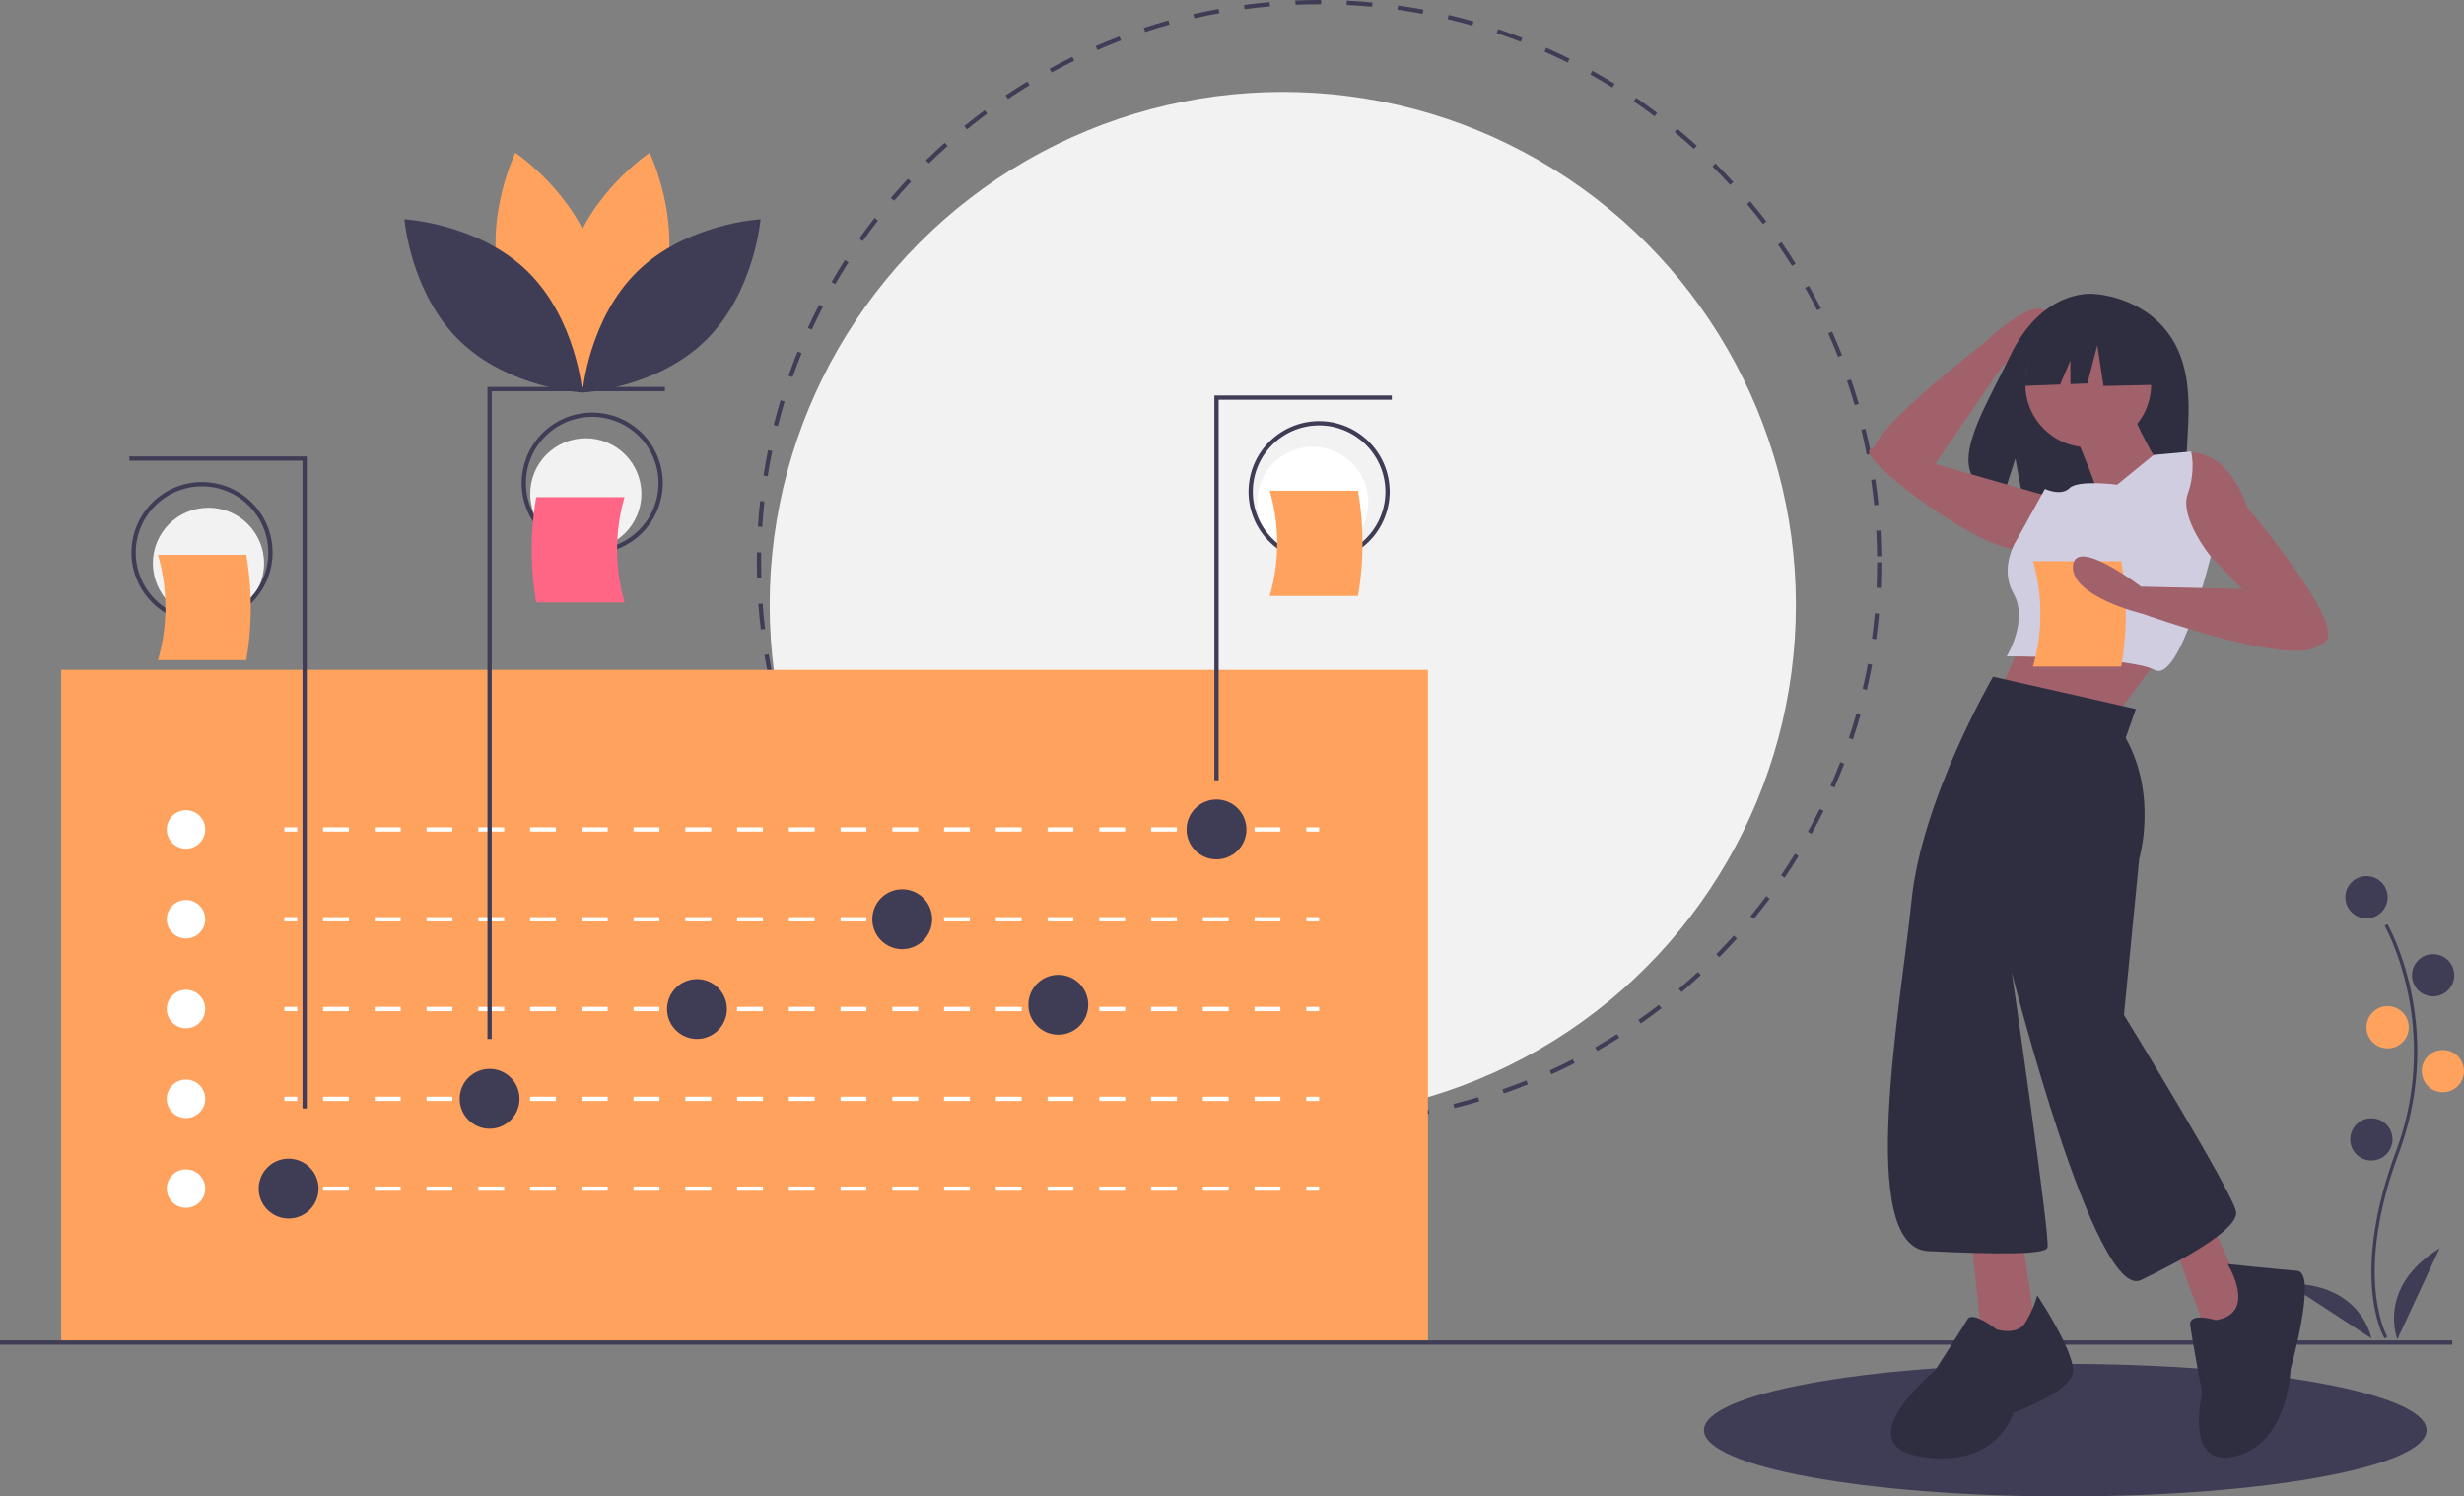 <svg id="a6b890e1-6b41-4f3d-9564-2b3dd01a7f45" data-name="Layer 1" xmlns="http://www.w3.org/2000/svg" width="1152.495" height="700" viewBox="0 0 1152.495 700"><rect x="0" y="0" width="1152.495" height="700" fill="#808080" stroke="none"/><title>detailed_examination</title><ellipse cx="966" cy="669" rx="169" ry="31" fill="#3f3d56"/><circle cx="600" cy="283" r="240" fill="#f2f2f2"/><path d="M640.753,626c-2.774,0-5.577-.044-8.328-.13l.062-1.998c3.95.123,7.981.157,11.95.103l.027,2Q642.612,626,640.753,626Zm15.745-.464-.117-1.996c3.956-.233,7.963-.562,11.909-.975l.209,1.988C664.522,624.971,660.485,625.302,656.498,625.536Zm-36.096-.312c-3.989-.306-8.021-.706-11.982-1.192l.244-1.984c3.932.481,7.932.88,11.891,1.183Zm60.039-2.199-.3-1.977c3.931-.597,7.892-1.289,11.77-2.06l.39,1.961C688.392,621.727,684.402,622.425,680.441,623.025Zm-83.935-.731c-3.941-.668-7.919-1.436-11.823-2.283l.424-1.955c3.875.842,7.822,1.604,11.733,2.266ZM704.054,618.332l-.48-1.941c3.858-.954,7.738-2.009,11.532-3.134l.568,1.918C711.851,616.309,707.942,617.371,704.054,618.332Zm-131.076-1.146c-3.866-1.028-7.756-2.159-11.562-3.363l.603-1.906c3.778,1.194,7.638,2.316,11.474,3.336Zm154.158-5.701-.656-1.889c3.744-1.302,7.51-2.709,11.194-4.184l.742,1.857C734.705,608.755,730.91,610.173,727.137,611.484ZM549.991,609.918c-3.754-1.38-7.532-2.869-11.228-4.426l.776-1.844c3.667,1.545,7.416,3.022,11.142,4.393Zm199.475-7.368-.828-1.82c3.596-1.634,7.21-3.378,10.742-5.184l.91,1.781C756.73,599.146,753.089,600.903,749.466,602.55Zm-221.71-1.994c-3.609-1.72-7.231-3.549-10.766-5.438l.942-1.764c3.508,1.874,7.102,3.689,10.684,5.396Zm243.109-8.944-.99-1.736c3.448-1.968,6.891-4.036,10.229-6.148l1.068,1.689C777.807,587.545,774.34,589.63,770.864,591.611Zm-264.376-2.418c-3.433-2.042-6.87-4.195-10.216-6.399l1.101-1.67c3.32,2.188,6.731,4.324,10.138,6.351Zm284.699-10.439-1.145-1.639c3.247-2.269,6.487-4.645,9.631-7.061l1.219,1.586C797.725,574.075,794.46,576.469,791.187,578.754ZM486.362,575.938c-3.228-2.345-6.453-4.801-9.585-7.302l1.248-1.562c3.108,2.481,6.309,4.919,9.512,7.245Zm323.903-11.846-1.289-1.529c3.026-2.554,6.038-5.215,8.953-7.91l1.357,1.469C816.349,558.837,813.314,561.519,810.264,564.092Zm-342.728-3.186c-3.006-2.633-5.993-5.371-8.877-8.14l1.385-1.443c2.862,2.748,5.826,5.466,8.81,8.079Zm360.401-13.161-1.424-1.404c2.79-2.827,5.55-5.753,8.201-8.695l1.486,1.338C833.529,541.949,830.749,544.896,827.937,547.745Zm-377.773-3.512c-2.758-2.9-5.482-5.898-8.097-8.91l1.511-1.311c2.594,2.989,5.297,5.964,8.035,8.842Zm393.893-14.38-1.545-1.27c2.521-3.067,5.002-6.232,7.378-9.409l1.602,1.197C849.098,523.573,846.597,526.764,844.057,529.854Zm-409.671-3.797c-2.477-3.13-4.916-6.361-7.25-9.604l1.623-1.168c2.316,3.218,4.736,6.425,7.195,9.532Zm424.1-15.497-1.654-1.123c2.23-3.284,4.415-6.664,6.492-10.048l1.705,1.047C862.934,503.845,860.733,507.251,858.486,510.56Zm-438.151-4.029c-2.179-3.341-4.312-6.778-6.34-10.22l1.723-1.016c2.013,3.415,4.129,6.827,6.292,10.142Zm450.766-16.511-1.75-.967c1.92-3.475,3.785-7.043,5.546-10.606l1.793.887C874.917,482.923,873.036,486.519,871.101,490.02Zm-462.971-4.205c-1.865-3.525-3.674-7.143-5.375-10.75l1.809-.854c1.689,3.58,3.483,7.17,5.334,10.668Zm473.651-17.416-1.832-.803c1.594-3.64,3.124-7.367,4.549-11.078l1.867.717C884.93,460.975,883.388,464.73,881.782,468.398ZM397.88,464.083c-1.533-3.68-3.001-7.444-4.364-11.19l1.88-.684c1.352,3.718,2.809,7.453,4.33,11.104Zm492.551-18.216-1.898-.629c1.248-3.761,2.426-7.604,3.5-11.426l1.926.541C892.875,438.204,891.687,442.078,890.43,445.867Zm-500.767-4.383c-1.19-3.812-2.308-7.705-3.323-11.574l1.935-.508c1.007,3.84,2.117,7.704,3.298,11.486ZM896.949,422.689l-1.948-.453c.896-3.854,1.714-7.791,2.434-11.698l1.967.361C898.677,414.838,897.851,418.804,896.949,422.689Zm-513.394-4.494c-.834-3.906-1.589-7.886-2.243-11.83l1.973-.328c.65,3.915,1.399,7.864,2.227,11.74Zm517.752-19.184-1.982-.271c.538-3.917.992-7.911,1.351-11.872l1.992.18C902.306,391.04,901.848,395.064,901.307,399.012Zm-521.694-4.566c-.472-3.959-.859-7.991-1.151-11.984l1.995-.146c.29,3.964.674,7.965,1.143,11.895Zm523.869-19.409-1.998-.09c.178-3.963.269-7.982.269-11.946h2C903.753,366.994,903.662,371.044,903.482,375.036Zm-525.626-4.602c-.068-2.452-.103-4.954-.104-7.435q0-2.309.04-4.608l2,.035q-.04,2.282-.04,4.573c0,2.462.035,4.945.103,7.38ZM901.738,360.21c-.041-3.965-.174-7.984-.394-11.946l1.996-.111c.222,3.992.355,8.042.397,12.036ZM380.267,346.487l-1.996-.125c.25-3.996.594-8.032,1.023-11.997l1.988.215C380.856,338.515,380.515,342.521,380.267,346.487ZM900.409,336.352c-.399-3.943-.896-7.932-1.477-11.858l1.979-.292c.584,3.956,1.085,7.975,1.488,11.948ZM382.84,322.734l-1.977-.306c.613-3.957,1.325-7.944,2.116-11.854l1.96.396C384.154,314.851,383.448,318.808,382.84,322.734Zm514.074-10.016c-.763-3.901-1.623-7.829-2.559-11.672l1.943-.473c.942,3.873,1.81,7.831,2.578,11.761ZM387.577,299.317l-1.94-.486c.971-3.874,2.047-7.779,3.197-11.609l1.915.575C389.608,291.597,388.541,295.473,387.577,299.317Zm503.685-9.813c-1.115-3.808-2.334-7.639-3.622-11.387l1.891-.65c1.299,3.777,2.527,7.638,3.651,11.475Zm-496.8-13.1-1.887-.663c1.329-3.781,2.764-7.58,4.265-11.291l1.855.75C397.205,268.882,395.781,272.652,394.462,276.403Zm489.033-9.495c-1.459-3.681-3.021-7.375-4.645-10.979l1.824-.821c1.636,3.633,3.21,7.355,4.68,11.063ZM403.438,254.206l-1.817-.835c1.67-3.638,3.448-7.286,5.284-10.842l1.777.917C406.86,246.976,405.096,250.596,403.438,254.206Zm470.269-9.036c-1.79-3.531-3.687-7.069-5.637-10.515l1.74-.985c1.966,3.473,3.876,7.038,5.68,10.596Zm-459.291-12.229-1.733-.998c1.995-3.464,4.099-6.932,6.254-10.306l1.686,1.076C418.483,226.062,416.395,229.503,414.415,232.941Zm447.541-8.535c-2.113-3.364-4.326-6.716-6.577-9.962l1.643-1.14c2.269,3.271,4.499,6.648,6.628,10.038ZM427.288,212.782l-1.635-1.152c2.306-3.27,4.716-6.529,7.167-9.688l1.58,1.226C431.969,206.303,429.576,209.537,427.288,212.782Zm421.064-7.992c-2.41-3.157-4.92-6.295-7.462-9.327l1.533-1.285c2.561,3.056,5.09,6.217,7.519,9.398ZM441.942,193.891l-1.522-1.297c2.587-3.039,5.284-6.064,8.015-8.991l1.462,1.364C447.186,187.873,444.51,190.875,441.942,193.891Zm391.07-7.408c-2.687-2.924-5.474-5.823-8.282-8.614l1.41-1.419c2.83,2.813,5.638,5.733,8.345,8.679ZM458.246,176.419l-1.398-1.43c2.86-2.798,5.819-5.564,8.795-8.221l1.332,1.492C464.022,170.897,461.085,173.642,458.246,176.419Zm357.818-6.78c-2.944-2.67-5.984-5.304-9.035-7.828l1.275-1.541c3.073,2.543,6.137,5.197,9.104,7.888Zm-340-9.132-1.263-1.551c3.093-2.519,6.29-5.003,9.502-7.384l1.191,1.606C482.307,155.542,479.135,158.007,476.065,160.507Zm321.582-6.107c-3.177-2.392-6.445-4.739-9.715-6.976l1.129-1.65c3.295,2.253,6.588,4.618,9.789,7.029ZM495.247,146.29l-1.116-1.659c3.311-2.228,6.719-4.409,10.13-6.484l1.039,1.709C501.915,141.915,498.533,144.08,495.247,146.29Zm282.659-5.391c-3.38-2.092-6.851-4.131-10.315-6.062l.973-1.747c3.492,1.945,6.989,4,10.396,6.107Zm-262.271-7.01-.96-1.755c3.502-1.917,7.094-3.776,10.674-5.527l.879,1.797C522.675,130.141,519.111,131.986,515.635,133.889Zm241.37-4.634c-3.559-1.773-7.204-3.486-10.835-5.091l.809-1.829c3.659,1.617,7.333,3.343,10.919,5.13Zm-219.948-5.844-.795-1.835c3.66-1.586,7.404-3.108,11.128-4.522l.71,1.87C544.404,120.327,540.689,121.836,537.056,123.411Zm198.052-3.834c-3.703-1.436-7.493-2.806-11.266-4.072l.637-1.896c3.801,1.276,7.62,2.656,11.352,4.104Zm-175.743-4.637-.623-1.9c3.801-1.246,7.679-2.419,11.525-3.486l.535,1.927C566.985,112.539,563.137,113.703,559.365,114.939Zm153.063-2.974c-3.814-1.087-7.705-2.1-11.563-3.01l.459-1.946c3.889.916,7.809,1.937,11.653,3.032ZM582.387,108.55l-.445-1.95c3.896-.89,7.866-1.701,11.797-2.41l.355,1.968C590.192,106.862,586.254,107.667,582.387,108.55Zm106.788-2.067c-3.895-.731-7.861-1.381-11.791-1.933l.277-1.98c3.96.556,7.958,1.211,11.883,1.948Zm-83.275-2.176-.265-1.982c3.959-.528,7.985-.973,11.967-1.319l.174,1.992C613.824,103.342,609.829,103.783,605.899,104.307Zm59.616-1.147c-3.939-.371-7.949-.657-11.919-.849l.098-1.998c3.999.194,8.039.482,12.009.856Zm-35.814-.929-.084-1.998c3.676-.153,7.422-.231,11.136-.232l.905.001-.006,2L640.753,102C637.067,102.001,633.348,102.079,629.701,102.23Z" transform="translate(-23.753 -100)" fill="#3f3d56"/><path d="M334.32,233.493c-8.382,30.986-37.093,50.176-37.093,50.176s-15.121-31.047-6.738-62.033,37.093-50.176,37.093-50.176S342.702,202.507,334.32,233.493Z" transform="translate(-23.753 -100)" fill="#ffa25e"/><path d="M258.066,233.493c8.382,30.986,37.093,50.176,37.093,50.176s15.121-31.047,6.738-62.033S264.804,171.46,264.804,171.46,249.683,202.507,258.066,233.493Z" transform="translate(-23.753 -100)" fill="#ffa25e"/><path d="M270.383,226.834c23.001,22.39,25.81,56.81,25.81,56.81s-34.482-1.883-57.483-24.273-25.81-56.81-25.81-56.81S247.382,204.443,270.383,226.834Z" transform="translate(-23.753 -100)" fill="#3f3d56"/><path d="M322.003,226.834c-23.001,22.39-25.81,56.81-25.81,56.81s34.482-1.883,57.483-24.273,25.81-56.81,25.81-56.81S345.004,204.443,322.003,226.834Z" transform="translate(-23.753 -100)" fill="#3f3d56"/><rect x="28.614" y="313.325" width="639.289" height="314.241" fill="#ffa25e"/><rect x="133" y="387" width="6" height="2" fill="#fff"/><path d="M622.65,489H610.548v-2H622.65Zm-24.205,0H586.343v-2h12.103Zm-24.205,0H562.138v-2h12.103ZM550.035,489H537.932v-2H550.035Zm-24.205,0H513.727v-2h12.103Zm-24.206,0H489.522v-2h12.103Zm-24.205,0H465.317v-2h12.103Zm-24.205,0H441.112v-2h12.103Zm-24.205,0H416.907v-2h12.103ZM404.804,489H392.701v-2H404.804Zm-24.205,0H368.496v-2h12.103Zm-24.205,0H344.291v-2h12.103Zm-24.205,0H320.086v-2h12.103Zm-24.205,0H295.881v-2H307.984Zm-24.206,0H271.676v-2h12.103Zm-24.205,0H247.471v-2h12.103ZM235.368,489H223.265v-2H235.368Zm-24.205,0H199.06v-2H211.163Zm-24.205,0H174.855v-2h12.103Z" transform="translate(-23.753 -100)" fill="#fff"/><rect x="611" y="387" width="6" height="2" fill="#fff"/><rect x="133" y="429" width="6" height="2" fill="#fff"/><path d="M622.65,531H610.548v-2H622.65Zm-24.205,0H586.343v-2h12.103Zm-24.205,0H562.138v-2h12.103ZM550.035,531H537.932v-2H550.035Zm-24.205,0H513.727v-2h12.103Zm-24.206,0H489.522v-2h12.103Zm-24.205,0H465.317v-2h12.103Zm-24.205,0H441.112v-2h12.103Zm-24.205,0H416.907v-2h12.103ZM404.804,531H392.701v-2H404.804Zm-24.205,0H368.496v-2h12.103Zm-24.205,0H344.291v-2h12.103Zm-24.205,0H320.086v-2h12.103Zm-24.205,0H295.881v-2H307.984Zm-24.206,0H271.676v-2h12.103Zm-24.205,0H247.471v-2h12.103ZM235.368,531H223.265v-2H235.368Zm-24.205,0H199.06v-2H211.163Zm-24.205,0H174.855v-2h12.103Z" transform="translate(-23.753 -100)" fill="#fff"/><rect x="611" y="429" width="6" height="2" fill="#fff"/><rect x="133" y="471" width="6" height="2" fill="#fff"/><path d="M622.65,573H610.548v-2H622.65Zm-24.205,0H586.343v-2h12.103Zm-24.205,0H562.138v-2h12.103ZM550.035,573H537.932v-2H550.035Zm-24.205,0H513.727v-2h12.103Zm-24.206,0H489.522v-2h12.103Zm-24.205,0H465.317v-2h12.103Zm-24.205,0H441.112v-2h12.103Zm-24.205,0H416.907v-2h12.103ZM404.804,573H392.701v-2H404.804Zm-24.205,0H368.496v-2h12.103Zm-24.205,0H344.291v-2h12.103Zm-24.205,0H320.086v-2h12.103Zm-24.205,0H295.881v-2H307.984Zm-24.206,0H271.676v-2h12.103Zm-24.205,0H247.471v-2h12.103ZM235.368,573H223.265v-2H235.368Zm-24.205,0H199.06v-2H211.163Zm-24.205,0H174.855v-2h12.103Z" transform="translate(-23.753 -100)" fill="#fff"/><rect x="611" y="471" width="6" height="2" fill="#fff"/><rect x="133" y="513" width="6" height="2" fill="#fff"/><path d="M622.65,615H610.548v-2H622.65Zm-24.205,0H586.343v-2h12.103Zm-24.205,0H562.138v-2h12.103ZM550.035,615H537.932v-2H550.035Zm-24.205,0H513.727v-2h12.103Zm-24.206,0H489.522v-2h12.103Zm-24.205,0H465.317v-2h12.103Zm-24.205,0H441.112v-2h12.103Zm-24.205,0H416.907v-2h12.103ZM404.804,615H392.701v-2H404.804Zm-24.205,0H368.496v-2h12.103Zm-24.205,0H344.291v-2h12.103Zm-24.205,0H320.086v-2h12.103Zm-24.205,0H295.881v-2H307.984Zm-24.206,0H271.676v-2h12.103Zm-24.205,0H247.471v-2h12.103ZM235.368,615H223.265v-2H235.368Zm-24.205,0H199.06v-2H211.163Zm-24.205,0H174.855v-2h12.103Z" transform="translate(-23.753 -100)" fill="#fff"/><rect x="611" y="513" width="6" height="2" fill="#fff"/><rect x="133" y="555" width="6" height="2" fill="#fff"/><path d="M622.65,657H610.548v-2H622.65Zm-24.205,0H586.343v-2h12.103Zm-24.205,0H562.138v-2h12.103ZM550.035,657H537.932v-2H550.035Zm-24.205,0H513.727v-2h12.103Zm-24.206,0H489.522v-2h12.103Zm-24.205,0H465.317v-2h12.103Zm-24.205,0H441.112v-2h12.103Zm-24.205,0H416.907v-2h12.103ZM404.804,657H392.701v-2H404.804Zm-24.205,0H368.496v-2h12.103Zm-24.205,0H344.291v-2h12.103Zm-24.205,0H320.086v-2h12.103Zm-24.205,0H295.881v-2H307.984Zm-24.206,0H271.676v-2h12.103Zm-24.205,0H247.471v-2h12.103ZM235.368,657H223.265v-2H235.368Zm-24.205,0H199.06v-2H211.163Zm-24.205,0H174.855v-2h12.103Z" transform="translate(-23.753 -100)" fill="#fff"/><rect x="611" y="555" width="6" height="2" fill="#fff"/><circle cx="135" cy="556" r="14" fill="#3f3d56"/><circle cx="229" cy="514" r="14" fill="#3f3d56"/><circle cx="326" cy="472" r="14" fill="#3f3d56"/><circle cx="422" cy="430" r="14" fill="#3f3d56"/><circle cx="495" cy="470" r="14" fill="#3f3d56"/><circle cx="569" cy="388" r="14" fill="#3f3d56"/><circle cx="87" cy="388" r="9" fill="#fff"/><circle cx="87" cy="430" r="9" fill="#fff"/><circle cx="87" cy="472" r="9" fill="#fff"/><circle cx="87" cy="514" r="9" fill="#fff"/><circle cx="87" cy="556" r="9" fill="#fff"/><polygon points="570 365 568 365 568 185 651 185 651 187 570 187 570 365" fill="#3f3d56"/><circle cx="614" cy="235" r="26" fill="#fff"/><path d="M640.753,363a33,33,0,1,1,33-33A33.037,33.037,0,0,1,640.753,363Zm0-64a31,31,0,1,0,31,31A31.035,31.035,0,0,0,640.753,299Z" transform="translate(-23.753 -100)" fill="#3f3d56"/><polygon points="230 486 228 486 228 181 311 181 311 183 230 183 230 486" fill="#3f3d56"/><circle cx="274" cy="231" r="26" fill="#f2f2f2"/><path d="M300.753,359a33,33,0,1,1,33-33A33.037,33.037,0,0,1,300.753,359Zm0-64a31,31,0,1,0,31,31A31.035,31.035,0,0,0,300.753,295Z" transform="translate(-23.753 -100)" fill="#3f3d56"/><polygon points="143.5 518.5 141.5 518.5 141.5 215.5 60.5 215.5 60.5 213.5 143.5 213.5 143.5 518.5" fill="#3f3d56"/><circle cx="97.5" cy="263.5" r="26" fill="#f2f2f2"/><path d="M118.253,391.5a33,33,0,1,1,33-33A33.037,33.037,0,0,1,118.253,391.5Zm0-64a31,31,0,1,0,31,31A31.035,31.035,0,0,0,118.253,327.5Z" transform="translate(-23.753 -100)" fill="#3f3d56"/><rect y="627" width="1147" height="2" fill="#3f3d56"/><path d="M315.874,381.803H274.57a144.462,144.462,0,0,1,0-49.247h41.304A88.612,88.612,0,0,0,315.874,381.803Z" transform="translate(-23.753 -100)" fill="#ff6584"/><path d="M97.632,408.781H138.935a144.462,144.462,0,0,0,0-49.247H97.632A88.611,88.611,0,0,1,97.632,408.781Z" transform="translate(-23.753 -100)" fill="#ffa25e"/><path d="M617.632,378.781H658.935a144.462,144.462,0,0,0,0-49.247H617.632A88.611,88.611,0,0,1,617.632,378.781Z" transform="translate(-23.753 -100)" fill="#ffa25e"/><path d="M1139.11,726.12c-.174-.285-4.288-7.153-5.714-21.416-1.308-13.085-.467-35.141,10.971-65.906,21.67-58.284-4.994-105.31-5.266-105.779l1.315-.763c.069.119,6.949,12.109,11.014,31.201a136.119,136.119,0,0,1-5.638,75.871c-21.632,58.184-5.55,85.728-5.385,86Z" transform="translate(-23.753 -100)" fill="#3f3d56"/><circle cx="1106.884" cy="419.714" r="9.882" fill="#3f3d56"/><circle cx="1138.051" cy="456.203" r="9.882" fill="#3f3d56"/><circle cx="1116.766" cy="480.529" r="9.882" fill="#ffa25e"/><circle cx="1142.612" cy="501.054" r="9.882" fill="#ffa25e"/><circle cx="1109.164" cy="532.981" r="9.882" fill="#3f3d56"/><path d="M1145.08,726.484s-9.882-24.326,19.765-42.57Z" transform="translate(-23.753 -100)" fill="#3f3d56"/><path d="M1132.926,726.042s-4.498-25.868-39.308-25.647Z" transform="translate(-23.753 -100)" fill="#3f3d56"/><path d="M928.241,317.906l31.894-46.306s27.773-22.269,19.813-26.605-28.8,15.993-28.8,15.993-60.124,46.093-50.21,52.526S928.241,317.906,928.241,317.906Z" transform="translate(-23.753 -100)" fill="#a0616a"/><path d="M1040.261,259.445c-12.412-20.973-36.969-21.95-36.969-21.95s-23.929-3.06-39.279,28.882c-14.308,29.773-34.054,58.519-3.179,65.488l5.577-17.358,3.454,18.65a120.807,120.807,0,0,0,13.21.226c33.065-1.068,64.554.312,63.54-11.553C1045.267,306.057,1052.204,279.625,1040.261,259.445Z" transform="translate(-23.753 -100)" fill="#2f2e41"/><path d="M974.265,388.725l-15.9,36.57,55.651,8.745s26.235-35.775,28.62-38.16Z" transform="translate(-23.753 -100)" fill="#a0616a"/><circle cx="976.748" cy="179.809" r="29.415" fill="#a0616a"/><path d="M993.346,301.274s13.515,30.21,11.925,33.39,28.62-16.695,28.62-16.695-12.72-21.465-11.925-24.645Z" transform="translate(-23.753 -100)" fill="#a0616a"/><path d="M1037.866,313.994s23.85-13.515,37.365,23.85c0,0,44.52,52.471,36.57,62.011s-38.16-23.055-38.16-23.055l-19.08-19.875s-27.03-7.155-24.645-22.26S1037.866,313.994,1037.866,313.994Z" transform="translate(-23.753 -100)" fill="#a0616a"/><path d="M982.216,332.28,926.565,316.379s-29.415-11.925-28.62-4.77,54.061,47.701,71.551,45.316S982.216,332.28,982.216,332.28Z" transform="translate(-23.753 -100)" fill="#a0616a"/><path d="M1014.016,326.715s-18.285-2.385-22.26,1.59-11.528.398-11.528.398l-12.72,23.055s-9.143,13.118-1.988,25.838-3.18,29.415-3.18,29.415,57.241,0,69.166,6.36,26.298-53.068,26.298-53.068-14.77-18.085-10.795-29.215,1.59-19.875,1.59-19.875l-17.49,1.59Z" transform="translate(-23.753 -100)" fill="#d0cde1"/><polygon points="921.892 578.109 928.252 639.324 952.898 626.604 944.948 573.338 921.892 578.109" fill="#a0616a"/><polygon points="1014.908 577.314 1035.604 632.654 1055.479 618.344 1030.809 564.593 1014.908 577.314" fill="#a0616a"/><path d="M976.65,705.934A49.649,49.649,0,0,1,971.085,718.654c-3.975,6.36-13.515,3.18-13.515,3.18s-11.13-8.745-13.515-4.77-15.105,23.85-15.105,23.85-42.135,34.98-6.36,40.545,42.93-20.67,42.93-20.67,27.03-9.54,27.825-19.08S976.65,705.934,976.65,705.934Z" transform="translate(-23.753 -100)" fill="#2f2e41"/><path d="M1060.126,717.524s-12.72-3.975-11.925,2.385,5.565,31.8,5.565,31.8-8.745,35.775,15.9,29.415,25.44-40.545,25.44-40.545,12.72-45.316,3.18-46.111-32.595-3.18-32.595-3.18S1080.002,714.344,1060.126,717.524Z" transform="translate(-23.753 -100)" fill="#2f2e41"/><polygon points="1011.021 157.423 986.76 144.715 953.257 149.914 946.325 180.529 963.58 179.865 968.4 168.618 968.4 179.68 976.362 179.374 980.983 161.467 983.872 180.529 1012.176 179.951 1011.021 157.423" fill="#2f2e41"/><path d="M1022.761,431.656l-66.781-15.105s-33.39,57.241-38.16,104.941-26.235,162.182,7.95,163.772,54.061,1.59,55.651-1.59-16.695-128.791-16.695-128.791,38.955,154.232,60.421,143.897,45.316-23.85,44.52-31.8-52.471-92.221-52.471-92.221l7.155-73.141s8.745-29.415-6.36-56.446Z" transform="translate(-23.753 -100)" fill="#2f2e41"/><path d="M974.632,411.781h41.304a144.462,144.462,0,0,0,0-49.247H974.632A88.611,88.611,0,0,1,974.632,411.781Z" transform="translate(-23.753 -100)" fill="#ffa25e"/><path d="M1095.107,376.005l-69.961-1.59s-31.005-23.85-31.8-9.54,32.595,22.26,32.595,22.26,71.782,25.758,82.797,14.469Z" transform="translate(-23.753 -100)" fill="#a0616a"/></svg>
